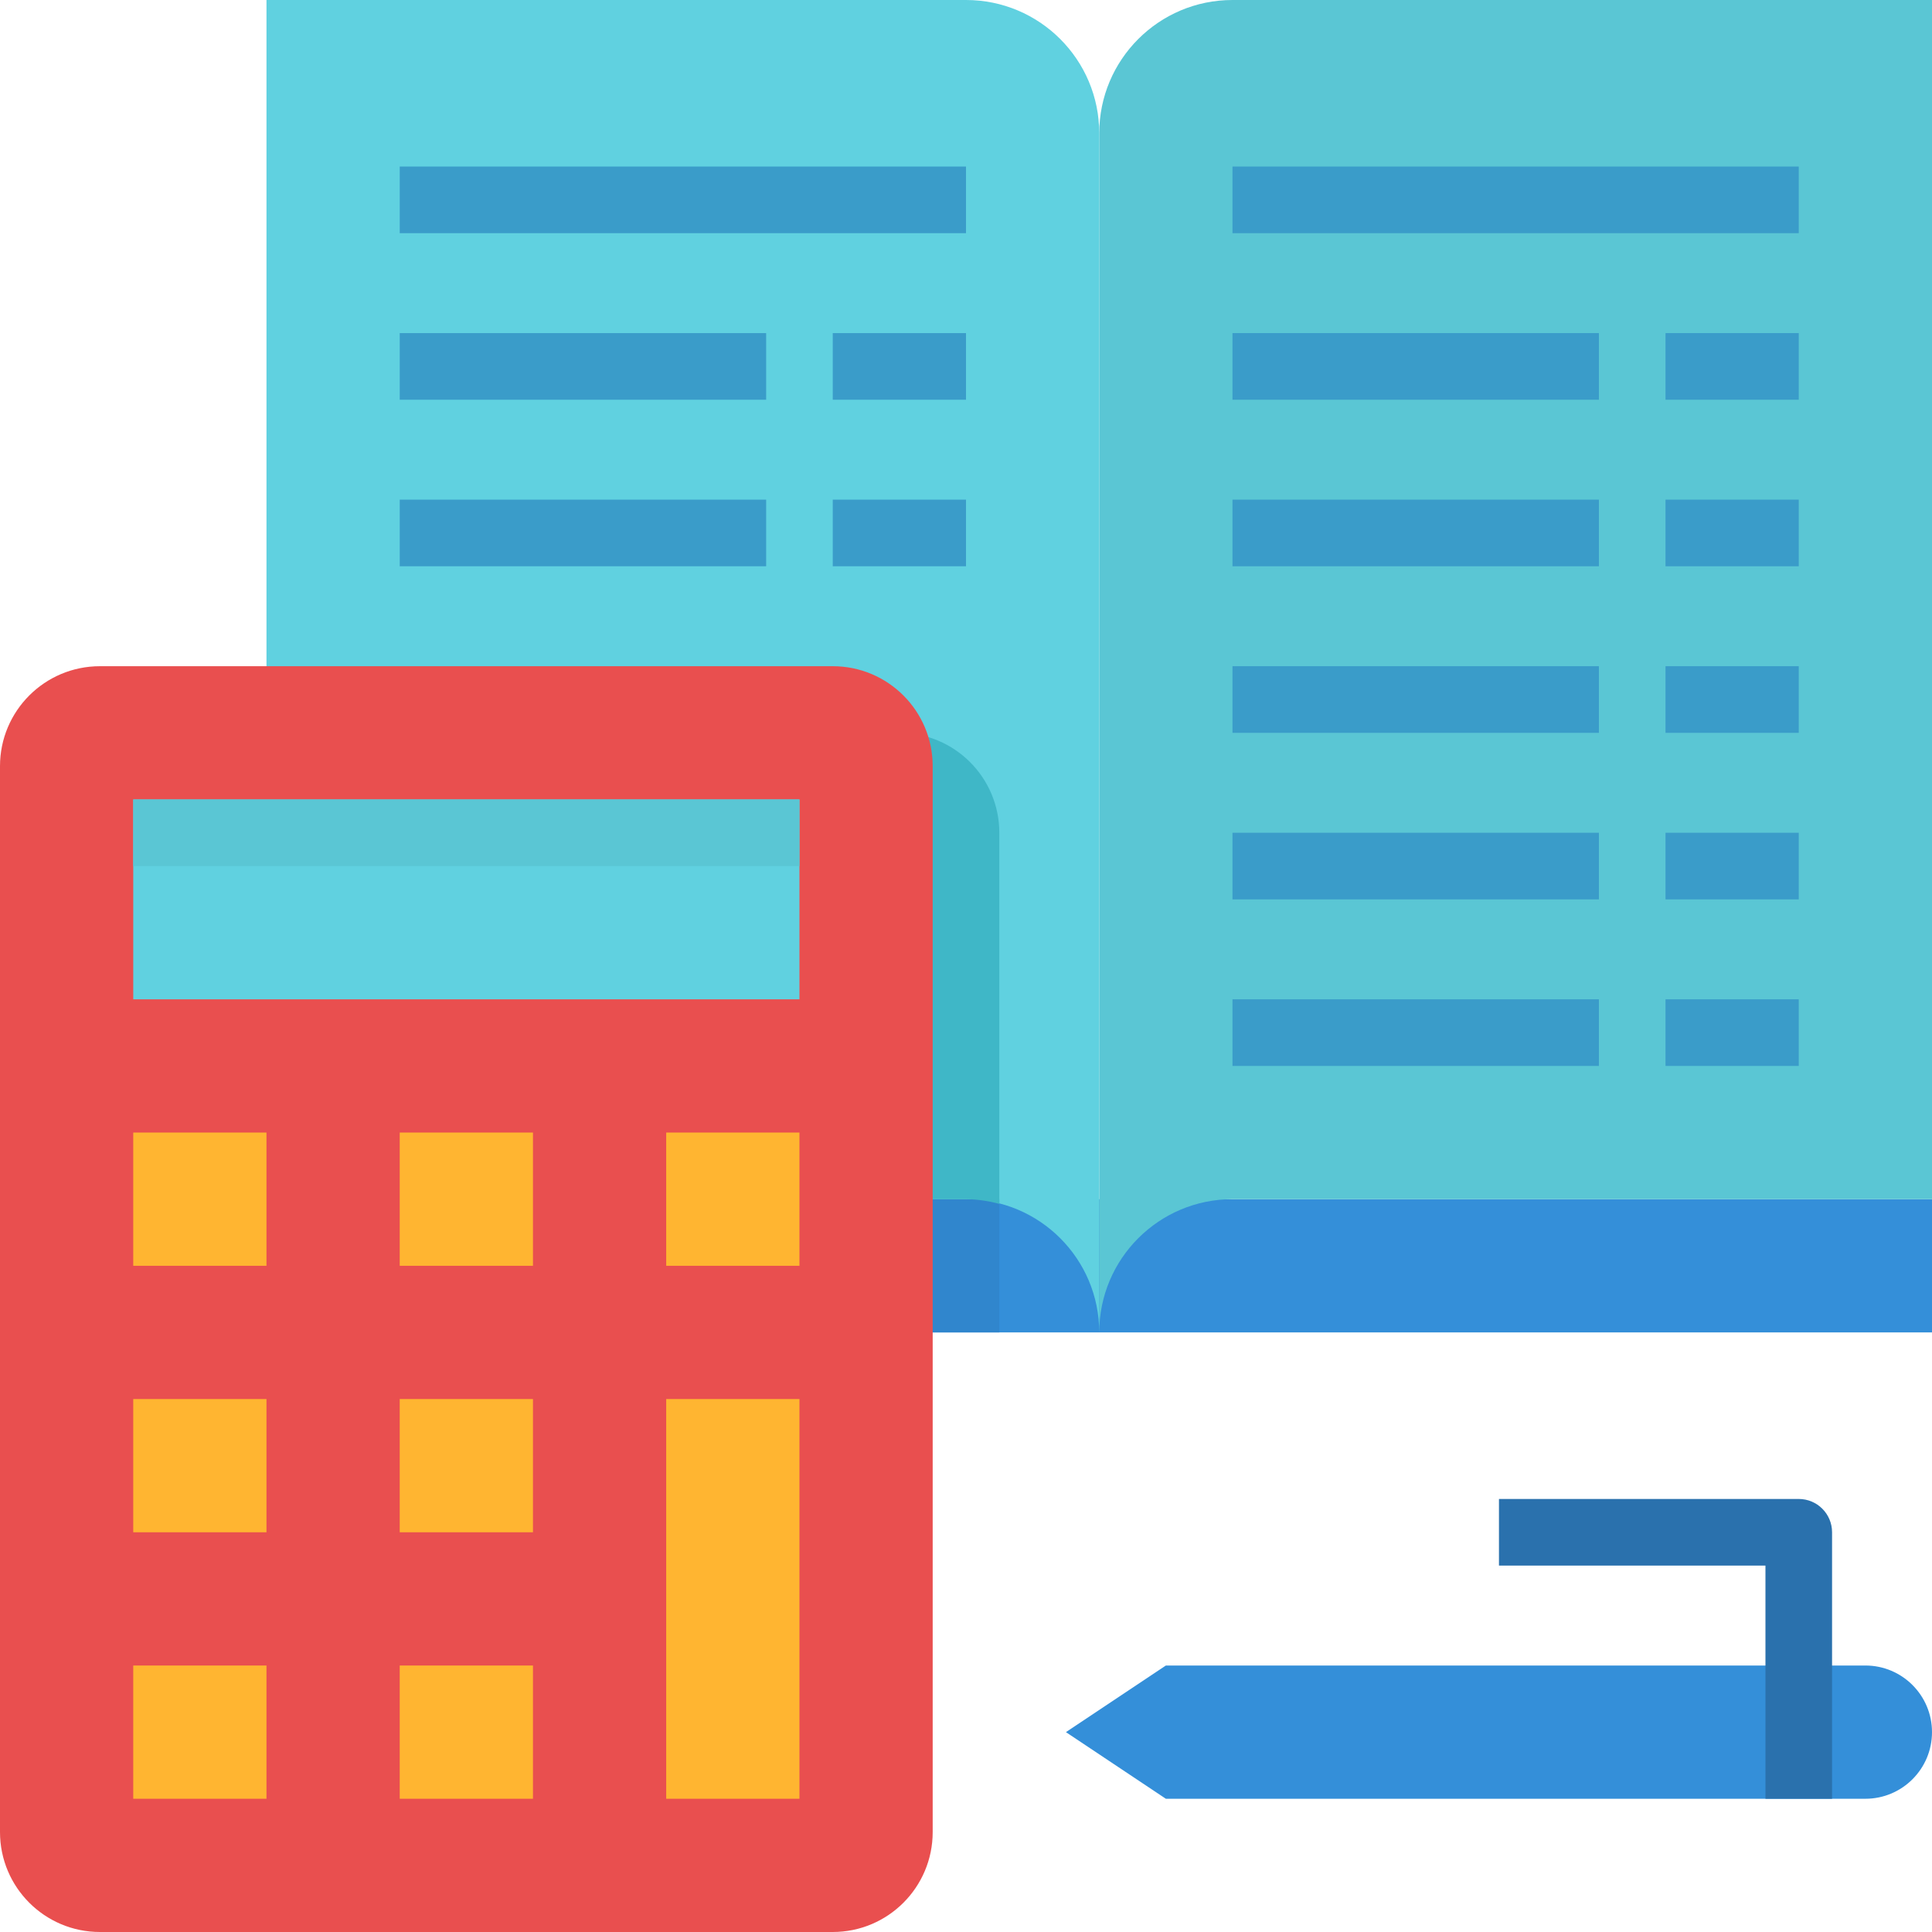 <svg height="464pt" viewBox="0 0 464 464" width="464pt" xmlns="http://www.w3.org/2000/svg"><path d="m64 288h400v32h-400zm0 0" fill="#348fd9"/><path d="m464 288h-168c-17.672 0-32 14.328-32 32v-288c0-17.672 14.328-32 32-32h168zm0 0" fill="#5ac6d4"/><path d="m64 288h168c17.672 0 32 14.328 32 32v-288c0-17.672-14.328-32-32-32h-168zm0 0" fill="#60d1e0"/><path d="m448 432h-168l-24-16 24-16h168c8.836 0 16 7.164 16 16s-7.164 16-16 16zm0 0" fill="#348fd9"/><path d="m440 432h-16v-56h-64v-16h72c4.418 0 8 3.582 8 8zm0 0" fill="#2a71ad"/><g fill="#3a9cc9"><path d="m296 160h88v16h-88zm0 0"/><path d="m400 160h32v16h-32zm0 0"/><path d="m296 40h136v16h-136zm0 0"/><path d="m296 80h88v16h-88zm0 0"/><path d="m400 80h32v16h-32zm0 0"/><path d="m296 120h88v16h-88zm0 0"/><path d="m400 120h32v16h-32zm0 0"/><path d="m296 200h88v16h-88zm0 0"/><path d="m400 200h32v16h-32zm0 0"/><path d="m296 240h88v16h-88zm0 0"/><path d="m400 240h32v16h-32zm0 0"/><path d="m96 40h136v16h-136zm0 0"/><path d="m96 80h88v16h-88zm0 0"/><path d="m200 80h32v16h-32zm0 0"/><path d="m96 120h88v16h-88zm0 0"/><path d="m200 120h32v16h-32zm0 0"/></g><path d="m224 288h16v32h-16zm0 0" fill="#3086cd"/><path d="m216 176h-152v112h168c2.703.035 5.391.414 8 1.129v-89.129c0-13.254-10.746-24-24-24zm0 0" fill="#3fb7c7"/><path d="m24 160h176c13.254 0 24 10.746 24 24v256c0 13.254-10.746 24-24 24h-176c-13.254 0-24-10.746-24-24v-256c0-13.254 10.746-24 24-24zm0 0" fill="#e94f4f"/><path d="m32 192h160v48h-160zm0 0" fill="#60d1e0"/><path d="m32 192h160v16h-160zm0 0" fill="#5ac6d4"/><path d="m32 272h32v32h-32zm0 0" fill="#ffb531"/><path d="m96 272h32v32h-32zm0 0" fill="#ffb531"/><path d="m160 272h32v32h-32zm0 0" fill="#ffb531"/><path d="m32 336h32v32h-32zm0 0" fill="#ffb531"/><path d="m96 336h32v32h-32zm0 0" fill="#ffb531"/><path d="m160 336h32v96h-32zm0 0" fill="#ffb531"/><path d="m32 400h32v32h-32zm0 0" fill="#ffb531"/><path d="m96 400h32v32h-32zm0 0" fill="#ffb531"/></svg>